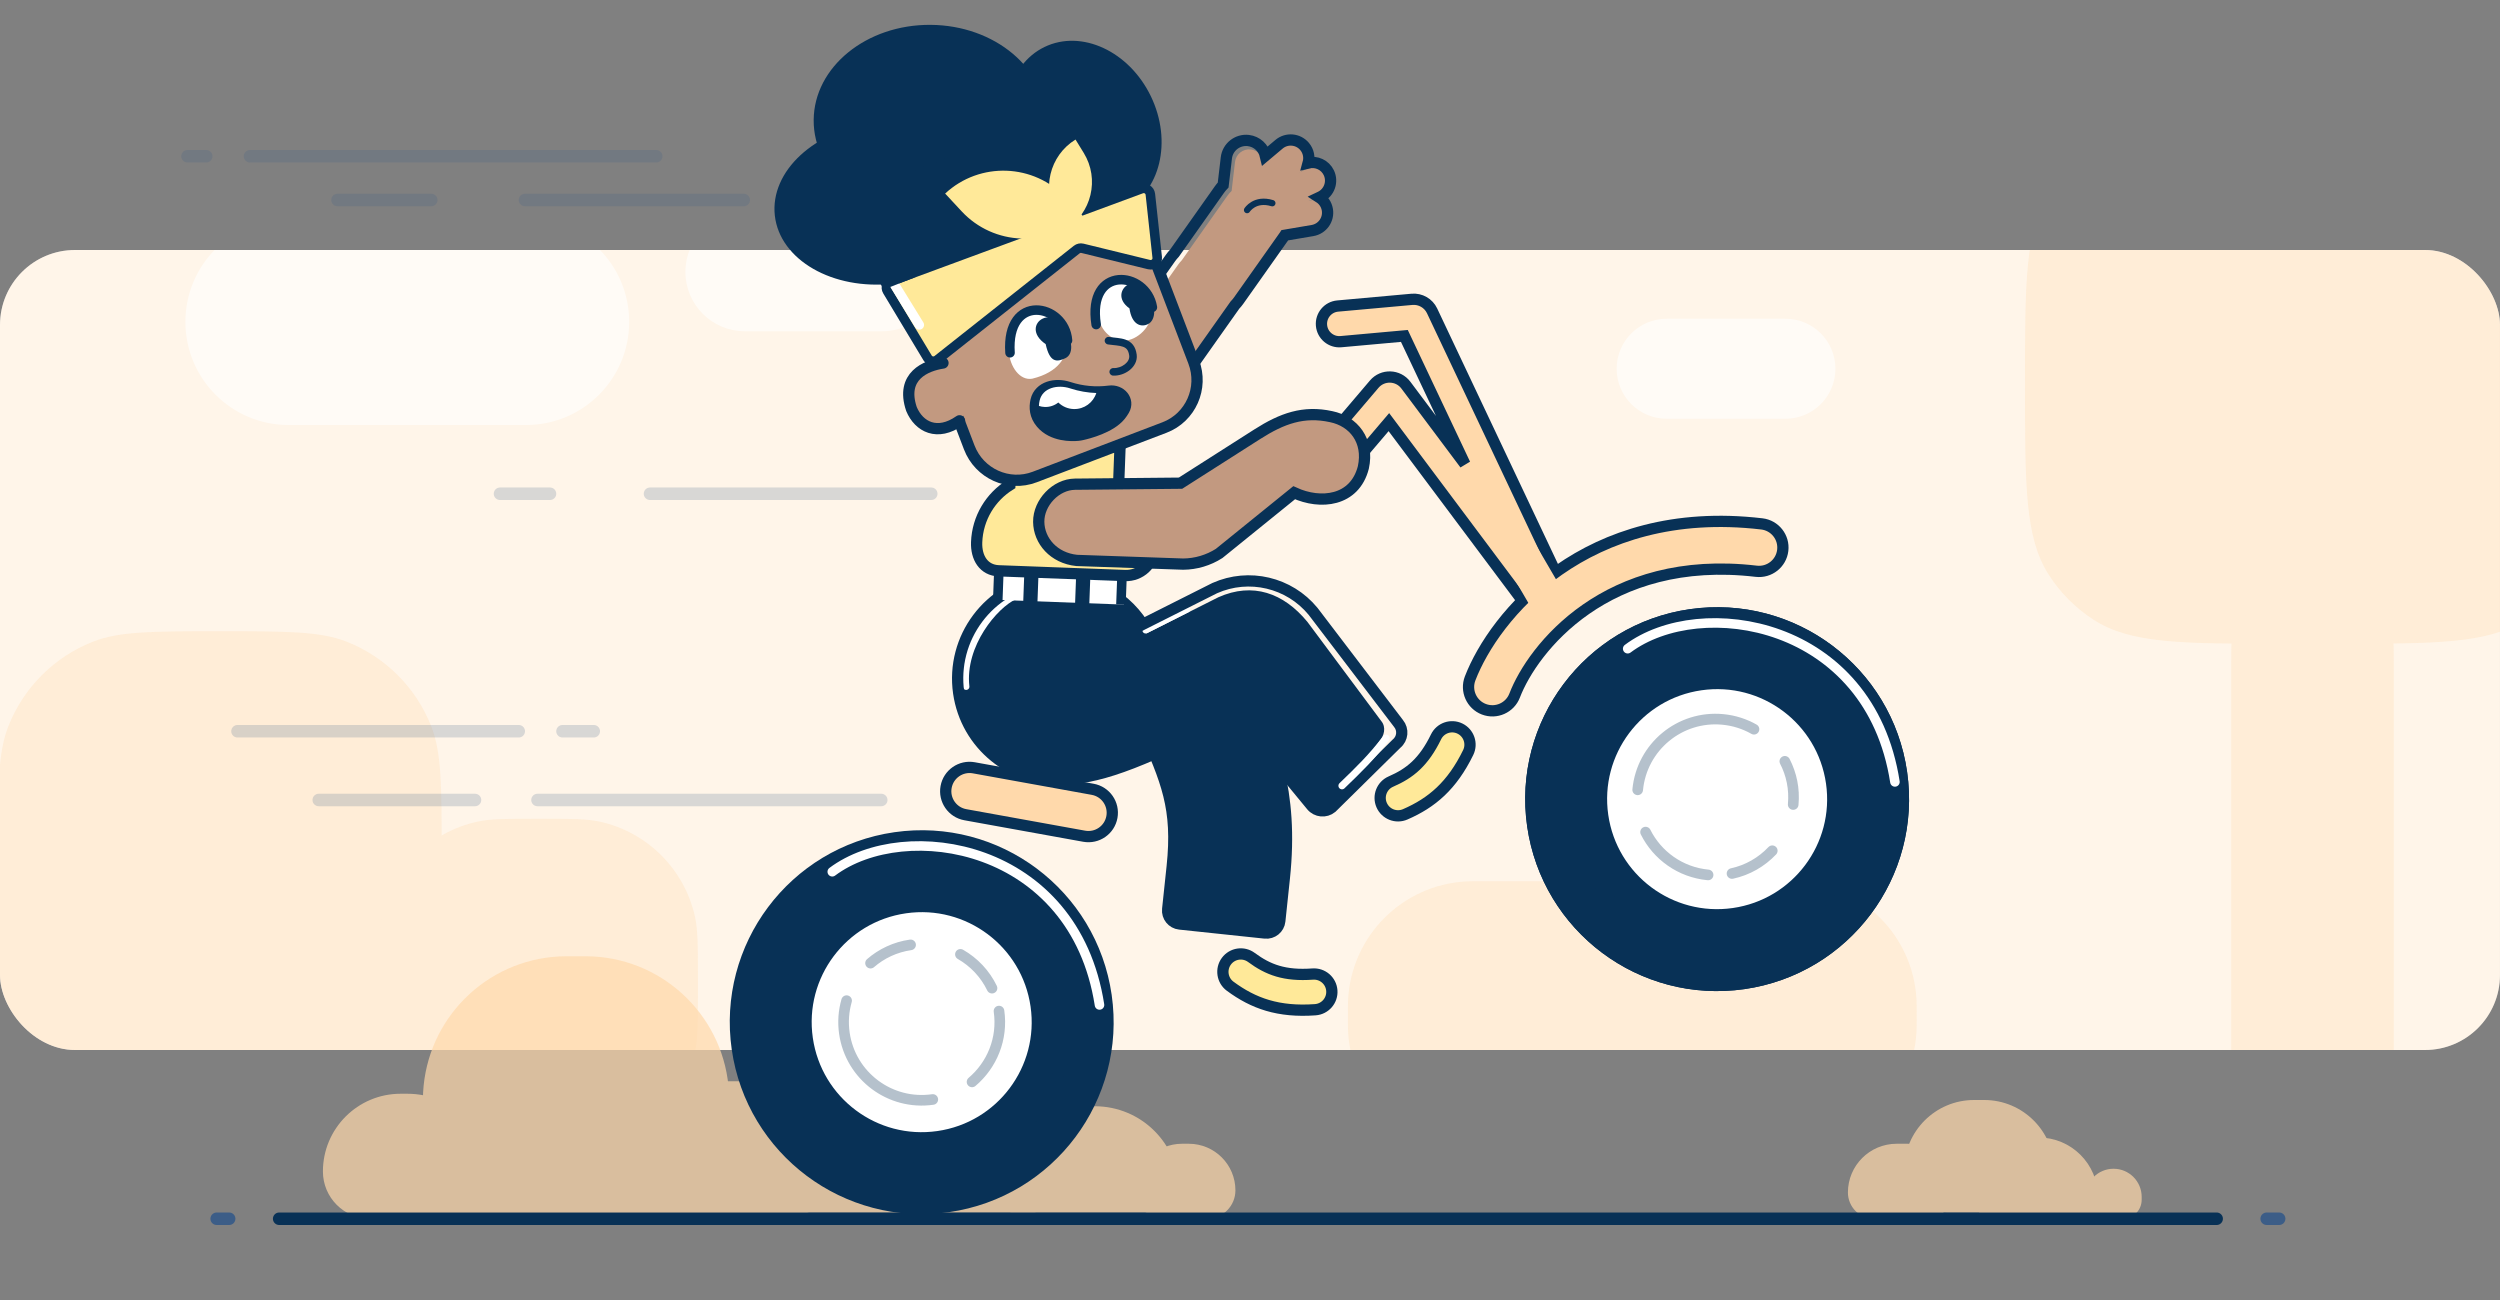 <svg width="400" height="208" viewBox="0 0 400 208" fill="none" xmlns="http://www.w3.org/2000/svg">
<rect x="0" y="0" width="400" height="208" fill="#808080" stroke="none"/>
<rect y="40" width="399.997" height="128" rx="12" fill="white"/>
<rect y="40" width="399.997" height="128" rx="12" fill="#FFD9AB" fill-opacity="0.25"/>
<g clip-path="url(#clip0_5873_121498)">
<g opacity="0.6">
<path d="M29.667 51.5C29.667 42.387 37.054 35 46.167 35H84.167C93.28 35 100.667 42.387 100.667 51.5C100.667 60.613 93.28 68 84.167 68H46.167C37.054 68 29.667 60.613 29.667 51.5Z" fill="white"/>
<path d="M109.667 43.5C109.667 38.253 113.92 34 119.167 34H141.167C146.414 34 150.667 38.253 150.667 43.5C150.667 48.747 146.414 53 141.167 53H119.167C113.92 53 109.667 48.747 109.667 43.5Z" fill="white"/>
<path d="M258.667 59C258.667 54.582 262.249 51 266.667 51H285.667C290.085 51 293.667 54.582 293.667 59C293.667 63.418 290.085 67 285.667 67H266.667C262.249 67 258.667 63.418 258.667 59Z" fill="white"/>
</g>
<g opacity="0.3">
<path d="M-0.333 136.5C-0.333 125.787 -0.333 120.43 1.347 116.18C3.786 110.006 8.673 105.119 14.847 102.68C19.097 101 24.454 101 35.167 101C45.88 101 51.237 101 55.487 102.68C61.661 105.119 66.548 110.006 68.987 116.18C70.667 120.43 70.667 125.787 70.667 136.5V148.5C70.667 159.213 70.667 164.57 68.987 168.82C66.548 174.994 61.661 179.881 55.487 182.32C51.237 184 45.88 184 35.167 184C24.454 184 19.097 184 14.847 182.32C8.673 179.881 3.786 174.994 1.347 168.82C-0.333 164.57 -0.333 159.213 -0.333 148.5V136.5Z" fill="#FFD9AB"/>
<path d="M60.667 156.5C60.667 151.388 60.667 148.832 61.132 146.714C62.804 139.091 68.758 133.137 76.381 131.465C78.499 131 81.055 131 86.167 131C91.279 131 93.835 131 95.953 131.465C103.576 133.137 109.53 139.091 111.202 146.714C111.667 148.832 111.667 151.388 111.667 156.5V158.5C111.667 163.612 111.667 166.168 111.202 168.286C109.53 175.909 103.576 181.863 95.953 183.535C93.835 184 91.279 184 86.167 184C81.055 184 78.499 184 76.381 183.535C68.758 181.863 62.804 175.909 61.132 168.286C60.667 166.168 60.667 163.612 60.667 158.5V156.5Z" fill="#FFD9AB"/>
</g>
<g opacity="0.3">
<path d="M324 61.5C324 45.122 324 36.934 327.829 30.995C329.68 28.123 332.123 25.68 334.995 23.829C340.934 20 349.122 20 365.5 20H373.5C389.878 20 398.066 20 404.005 23.829C406.877 25.68 409.32 28.123 411.171 30.995C415 36.934 415 45.122 415 61.5C415 77.878 415 86.066 411.171 92.005C409.32 94.877 406.877 97.32 404.005 99.171C398.066 103 389.878 103 373.5 103H365.5C349.122 103 340.934 103 334.995 99.171C332.123 97.32 329.68 94.877 327.829 92.005C324 86.066 324 77.878 324 61.5Z" fill="#FFD9AB"/>
<path d="M215.667 162.5C215.667 161.107 215.667 160.411 215.702 159.823C216.298 149.704 224.371 141.631 234.49 141.035C235.078 141 235.774 141 237.167 141H285.167C286.56 141 287.256 141 287.844 141.035C297.963 141.631 306.036 149.704 306.632 159.823C306.667 160.411 306.667 161.107 306.667 162.5C306.667 163.893 306.667 164.589 306.632 165.177C306.036 175.296 297.963 183.369 287.844 183.965C287.256 184 286.56 184 285.167 184H237.167C235.774 184 235.078 184 234.49 183.965C224.371 183.369 216.298 175.296 215.702 165.177C215.667 164.589 215.667 163.893 215.667 162.5Z" fill="#FFD9AB"/>
<path d="M357 106C357 102.229 357 100.343 358.172 99.172C359.343 98 361.229 98 365 98H375C378.771 98 380.657 98 381.828 99.172C383 100.343 383 102.229 383 106V193C383 196.771 383 198.657 381.828 199.828C380.657 201 378.771 201 375 201H365C361.229 201 359.343 201 358.172 199.828C357 198.657 357 196.771 357 193V106Z" fill="#FFD9AB"/>
</g>
</g>
<g opacity="0.7">
<path d="M67.667 177.5C67.667 176.107 67.667 175.411 67.697 174.822C68.301 163.046 77.713 153.634 89.489 153.03C90.078 153 90.774 153 92.167 153C93.56 153 94.256 153 94.845 153.03C106.621 153.634 116.033 163.046 116.637 174.822C116.667 175.411 116.667 176.107 116.667 177.5V196H67.667V177.5Z" fill="#FFD9AB"/>
<path d="M51.667 187.432C51.667 180.566 57.233 175 64.099 175H65.167C72.623 175 78.667 181.044 78.667 188.5V195H59.235C55.055 195 51.667 191.612 51.667 187.432Z" fill="#FFD9AB"/>
<path d="M161.667 190.5C161.667 183.044 167.711 177 175.167 177C182.623 177 188.667 183.044 188.667 190.5V194H161.667V190.5Z" fill="#FFD9AB"/>
<path d="M181.667 190.459C181.667 186.34 185.007 183 189.126 183H190.208C194.327 183 197.667 186.34 197.667 190.459C197.667 192.967 195.634 195 193.126 195H186.208C183.7 195 181.667 192.967 181.667 190.459Z" fill="#FFD9AB"/>
<path d="M102.667 186.676C102.667 179.123 108.79 173 116.343 173H119.991C127.544 173 133.667 179.123 133.667 186.676C133.667 191.273 129.94 195 125.343 195H110.991C106.394 195 102.667 191.273 102.667 186.676Z" fill="#FFD9AB"/>
<path d="M121.667 186C121.667 173.85 131.517 164 143.667 164C155.817 164 165.667 173.85 165.667 186V194H121.667V186Z" fill="#FFD9AB"/>
</g>
<g opacity="0.7">
<path d="M316.667 191.5C316.667 186.253 320.92 182 326.167 182C331.414 182 335.667 186.253 335.667 191.5V195H316.667V191.5Z" fill="#FFD9AB"/>
<path d="M333.667 191.5C333.667 189.015 335.682 187 338.167 187C340.652 187 342.667 189.015 342.667 191.5V191.973C342.667 193.645 341.312 195 339.64 195H336.694C335.022 195 333.667 193.645 333.667 191.973V191.5Z" fill="#FFD9AB"/>
<path d="M295.667 190.8C295.667 186.492 299.159 183 303.467 183H305.208C309.327 183 312.667 186.34 312.667 190.459C312.667 192.967 310.634 195 308.126 195H299.867C297.547 195 295.667 193.12 295.667 190.8Z" fill="#FFD9AB"/>
<path d="M304.667 187.189C304.667 181.01 309.677 176 315.856 176H317.478C323.657 176 328.667 181.01 328.667 187.189C328.667 190.951 325.618 194 321.856 194H311.478C307.716 194 304.667 190.951 304.667 187.189Z" fill="#FFD9AB"/>
</g>
<path d="M44.666 195L354.666 195" stroke="#083156" stroke-width="2" stroke-linecap="round"/>
<path d="M36.666 195L34.666 195" stroke="#3C5D87" stroke-width="2" stroke-linecap="round"/>
<path d="M364.666 195L362.666 195" stroke="#3C5D87" stroke-width="2" stroke-linecap="round"/>
<path fill-rule="evenodd" clip-rule="evenodd" d="M221.063 128.812C220.434 127.362 221.099 125.677 222.549 125.048C225.596 123.725 227.789 121.951 229.769 117.893C230.462 116.472 232.175 115.883 233.595 116.575C235.015 117.268 235.605 118.981 234.912 120.402C232.319 125.716 229.095 128.445 224.827 130.297C223.378 130.926 221.693 130.261 221.063 128.812Z" fill="#FFE999" stroke="#083156" stroke-width="1.802" stroke-linecap="round"/>
<path fill-rule="evenodd" clip-rule="evenodd" d="M196.222 153.793C197.161 152.522 198.952 152.252 200.224 153.191C202.896 155.164 205.53 156.171 210.035 155.849C211.611 155.736 212.98 156.922 213.093 158.499C213.206 160.075 212.019 161.444 210.443 161.557C204.545 161.979 200.567 160.558 196.824 157.795C195.553 156.856 195.283 155.064 196.222 153.793Z" fill="#FFE999" stroke="#083156" stroke-width="1.802" stroke-linecap="round"/>
<path fill-rule="evenodd" clip-rule="evenodd" d="M193.381 100.821C194.539 100.312 195.889 100.837 196.398 101.995L199.164 108.28C199.33 108.658 199.496 109.034 199.661 109.408C203.584 118.291 207.131 126.326 205.626 140.556L204.904 147.385C204.771 148.642 203.644 149.554 202.386 149.421L188.728 147.976C187.471 147.843 186.559 146.716 186.692 145.459L187.415 138.629C188.404 129.278 186.529 125.023 182.772 116.495C182.651 116.22 182.527 115.94 182.402 115.656L179.636 109.37C179.127 108.213 179.653 106.862 180.81 106.353L193.381 100.821Z" fill="#083156" stroke="#083156" stroke-width="1.526" stroke-linecap="square"/>
<path d="M171.362 124.476C163.107 124.958 155.181 120.659 153.984 112.325C152.72 103.533 158.823 95.382 167.615 94.119C174.049 93.195 179.888 95.487 183.439 101.348L194.957 95.552C200.439 93.118 205.36 94.856 209.172 99.485L221.012 115.381C221.816 116.357 221.468 117.744 220.7 118.604L213.166 129.143C212.19 129.947 210.639 129.052 209.836 128.076L198.241 114.305C184.096 121.316 177.82 124.346 171.362 124.476Z" fill="#083156"/>
<path d="M162.303 95.424C159.21 96.828 153.831 103.145 154.589 109.873" stroke="white" stroke-width="1.03" stroke-linecap="round"/>
<path d="M183.299 100.847L189.936 97.49" stroke="white" stroke-width="1.03" stroke-linecap="round"/>
<path d="M170.229 124.638C161.974 125.12 154.587 119.202 153.389 110.868C152.126 102.076 158.229 93.925 167.021 92.662C173.455 91.737 179.546 94.758 182.845 99.891L194.363 94.095C199.844 91.662 206.276 93.181 210.089 97.811L223.764 115.756C224.568 116.732 224.428 118.175 223.453 118.978L213.067 129.22C212.091 130.023 210.649 129.884 209.845 128.908L197.864 114.359C183.719 121.369 176.687 124.508 170.229 124.638Z" stroke="#083156" stroke-width="1.802" stroke-linecap="square"/>
<path d="M159.622 90.619L180.028 91.381L179.828 96.735L159.422 95.973L159.622 90.619Z" fill="white"/>
<path d="M163.91 91.086L166.185 91.171L165.99 96.406L163.715 96.322L163.91 91.086Z" fill="#083156"/>
<path d="M172.21 91.303L174.485 91.388L174.284 96.772L172.009 96.687L172.21 91.303Z" fill="#083156"/>
<path d="M179.514 92.331L179.378 95.971" stroke="#083156" stroke-width="1.526" stroke-linecap="square"/>
<path d="M159.809 91.596L159.671 95.305" stroke="#083156" stroke-width="1.526" stroke-linecap="square"/>
<path d="M189.093 41.636C188.886 41.845 188.694 42.075 188.518 42.323L181.171 52.715C179.423 55.187 180.01 58.608 182.482 60.356C184.955 62.104 188.376 61.517 190.124 59.045L197.379 48.783C197.586 48.573 197.778 48.343 197.954 48.095L205.301 37.703C205.382 37.588 205.459 37.471 205.53 37.352L210.347 36.534C211.435 36.349 212.167 35.317 211.982 34.229C211.798 33.141 210.766 32.409 209.677 32.594L207.795 32.913L211.345 31.233C212.342 30.76 212.768 29.569 212.296 28.571C211.823 27.573 210.632 27.148 209.634 27.62L205.873 29.401L208.293 27.364C209.138 26.654 209.246 25.393 208.535 24.548C207.825 23.704 206.564 23.595 205.719 24.306L202.001 27.435L202.119 26.438C202.266 25.192 201.374 24.062 200.128 23.915C198.882 23.768 197.752 24.66 197.605 25.906L197.057 30.554C196.799 30.799 196.561 31.072 196.348 31.374L189.093 41.636Z" fill="#C29980"/>
<path d="M201.656 27.378L205.151 24.231C206.37 23.079 208.399 24.308 207.713 26.294" stroke="#C29980" stroke-width="2.205" stroke-linecap="round"/>
<path d="M205.426 29.48L209.523 27.427C210.967 26.66 212.557 28.338 211.398 30.028" stroke="#C29980" stroke-width="1.145" stroke-linecap="round"/>
<path d="M207.469 33.116L209.692 32.639C211.276 32.234 212.425 34.241 210.9 35.609" stroke="#C29980" stroke-width="1.145" stroke-linecap="round"/>
<path d="M199.74 22.484C201.106 22.645 202.166 23.652 202.46 24.919L204.645 23.08C205.87 22.049 207.7 22.207 208.731 23.432C209.37 24.191 209.552 25.183 209.307 26.073C210.617 25.751 212.016 26.382 212.616 27.649C213.301 29.096 212.684 30.825 211.236 31.511L211.08 31.585C211.745 32.01 212.234 32.703 212.377 33.542C212.645 35.121 211.583 36.618 210.004 36.886L205.577 37.638C205.566 37.655 205.554 37.671 205.543 37.687L198.196 48.079C198.007 48.346 197.801 48.595 197.58 48.824L190.365 59.029C188.33 61.907 184.347 62.591 181.468 60.556C178.589 58.521 177.906 54.537 179.941 51.658L187.288 41.267C187.477 41 187.683 40.751 187.904 40.522L195.118 30.317C195.299 30.062 195.495 29.823 195.705 29.602L196.216 25.264C196.422 23.524 197.999 22.279 199.74 22.484Z" stroke="#083156" stroke-width="1.802"/>
<path d="M203.568 32.509C200.748 31.646 199.536 33.608 199.536 33.608" stroke="#083156" stroke-width="1.02" stroke-linecap="round"/>
<path d="M179.203 71.548L161.828 70.899L161.578 77.592C158.506 79.509 156.408 82.867 156.263 86.758C156.172 89.207 157.363 91.239 159.812 91.33L180.001 92.085C182.45 92.176 184.509 90.265 184.601 87.816C184.762 83.494 182.473 79.648 178.976 77.619L179.203 71.548Z" fill="#FFE999" stroke="#083156" stroke-width="1.802"/>
<path fill-rule="evenodd" clip-rule="evenodd" d="M211.441 52.073C211.299 50.499 212.459 49.108 214.033 48.966L225.91 47.893C227.265 47.77 228.552 48.507 229.134 49.736L250.085 94.059C251.756 97.594 246.899 100.519 244.557 97.388L222.221 67.539L215.129 75.873C214.105 77.076 212.299 77.222 211.095 76.198C209.892 75.174 209.746 73.368 210.771 72.164L219.876 61.465C221.224 59.88 223.695 59.958 224.942 61.624L234.393 74.254L224.7 53.748L214.548 54.666C212.974 54.808 211.583 53.647 211.441 52.073Z" fill="#FFD9AB" stroke="#083156" stroke-width="1.802" stroke-linecap="round"/>
<path fill-rule="evenodd" clip-rule="evenodd" d="M207.119 78.419C211.383 80.653 216.576 79.716 217.858 75.352C218.744 70.549 216.685 67.728 212.644 66.353C208.223 65.207 204.79 66.53 200.862 69.278L188.664 77.813L171.74 77.72C168.678 77.703 165.944 80.924 166.024 84.327C166.103 87.731 168.3 89.139 171.968 89.623L189.068 90.56C191.108 90.571 193.092 89.945 194.795 88.754L207.119 78.419Z" fill="#C29980"/>
<path fill-rule="evenodd" clip-rule="evenodd" d="M207.067 78.834C211.289 80.778 216.731 80.214 218.132 74.812C219.086 70.486 216.545 67.395 212.982 66.665C208.587 65.701 205.142 66.939 201.182 69.465L188.884 77.308L171.997 77.472C168.942 77.502 166.166 80.435 166.196 83.49C166.226 86.545 168.615 89.288 172.268 89.669L189.318 90.259C191.353 90.24 193.342 89.649 195.059 88.554L207.067 78.834Z" stroke="#083156" stroke-width="1.802" stroke-linecap="round"/>
<path fill-rule="evenodd" clip-rule="evenodd" d="M281.003 91.401C257.055 88.579 245.229 103.786 242.342 111.287C241.585 113.253 239.378 114.234 237.411 113.477C235.445 112.72 234.464 110.512 235.221 108.546C239.044 98.615 253.68 80.498 281.897 83.824C283.989 84.07 285.486 85.966 285.239 88.059C284.992 90.152 283.096 91.648 281.003 91.401Z" fill="#FFD9AB" stroke="#083156" stroke-width="1.802" stroke-linecap="round"/>
<path fill-rule="evenodd" clip-rule="evenodd" d="M151.377 125.921C151.752 123.847 153.737 122.47 155.81 122.846L174.831 126.288C176.905 126.663 178.281 128.648 177.906 130.721C177.531 132.795 175.546 134.171 173.472 133.796L154.451 130.354C152.378 129.979 151.001 127.994 151.377 125.921Z" fill="#FFD9AB" stroke="#083156" stroke-width="1.802" stroke-linecap="round"/>
<circle cx="274.741" cy="127.864" r="27.465" transform="rotate(-8.177 274.741 127.864)" fill="#083156" stroke="#083156" stroke-width="6.486"/>
<circle cx="274.74" cy="127.864" r="20.08" transform="rotate(-8.177 274.74 127.864)" fill="white" stroke="#083156" stroke-width="4.96"/>
<circle cx="274.741" cy="127.864" r="27.465" transform="rotate(-8.177 274.741 127.864)" fill="#083156" stroke="#083156" stroke-width="6.486"/>
<circle cx="274.74" cy="127.864" r="20.08" transform="rotate(-8.177 274.74 127.864)" fill="white" stroke="#083156" stroke-width="4.96"/>
<path opacity="0.3" d="M273.295 139.988C268.842 139.567 265.157 136.859 263.292 133.135M262.03 126.372C262.68 119.501 268.776 114.458 275.646 115.107C277.462 115.279 279.151 115.831 280.64 116.677M286.911 128.724C287.145 126.245 286.639 123.867 285.573 121.81M283.565 136.119C281.854 137.931 279.614 139.222 277.122 139.762" stroke="#083156" stroke-width="1.7" stroke-linecap="round"/>
<path d="M214.718 125.721C217.498 123.038 219.413 121.19 221.781 118.11" stroke="white" stroke-width="1.145" stroke-linecap="round"/>
<path d="M130.188 19.199C130.125 27.682 138.402 34.621 148.674 34.697C158.946 34.773 167.324 27.957 167.387 19.474C167.45 10.99 159.173 4.052 148.901 3.976C138.629 3.9 130.251 10.716 130.188 19.199Z" fill="#083156"/>
<path d="M162.724 25.739C166.206 32.949 173.822 36.478 179.735 33.622C185.647 30.766 187.618 22.607 184.136 15.398C180.655 8.189 173.039 4.66 167.126 7.515C161.213 10.371 159.242 18.53 162.724 25.739Z" fill="#083156"/>
<path d="M123.973 34.495C124.769 41.596 133.249 46.475 142.913 45.391C152.576 44.307 159.765 37.672 158.969 30.571C158.172 23.47 149.693 18.591 140.029 19.675C130.365 20.759 123.177 27.394 123.973 34.495Z" fill="#083156"/>
<path d="M173.278 16.98L143.534 28.325L150.475 46.524L180.219 35.179L173.278 16.98Z" fill="#083156"/>
<path d="M149.791 43.765C145.649 45.345 145.522 47.955 147.041 51.938L154.869 69.605C156.654 74.286 159.803 77.915 164.67 76.058L185.714 68.686C190.581 66.829 193.079 61.53 191.294 56.85L184.417 38.82C182.898 34.836 178.309 32.888 174.166 34.468L149.791 43.765Z" fill="#C29980"/>
<path d="M152.087 44.766C148.602 46.095 146.853 50.023 148.197 53.547L155.074 71.577C156.684 75.798 161.381 77.914 165.558 76.321L186.327 68.4C190.503 66.807 192.598 62.1 190.988 57.879L184.111 39.849C182.767 36.325 178.847 34.56 175.362 35.889L152.087 44.766Z" stroke="#083156" stroke-width="1.802"/>
<path d="M145.513 65.183C146.463 67.672 149.423 68.855 152.125 67.824C154.827 66.794 156.248 63.94 155.298 61.45C154.349 58.961 151.389 57.778 148.686 58.809C145.984 59.839 144.563 62.693 145.513 65.183Z" fill="#C29980"/>
<path d="M182.634 30.202C183.281 29.963 183.981 30.396 184.056 31.082L185.155 41.193C185.234 41.924 184.563 42.512 183.849 42.337L173.193 39.729C172.876 39.651 172.54 39.724 172.283 39.927L149.988 57.564C149.487 57.961 148.751 57.827 148.422 57.279L141.975 46.557C141.632 45.987 141.892 45.246 142.516 45.016L182.634 30.202Z" fill="#FFE999" stroke="#083156" stroke-width="1.526"/>
<path d="M170.58 31.683C165.431 26.141 156.765 25.822 151.223 30.97L153.852 33.8C159 39.343 167.667 39.662 173.209 34.514L170.58 31.683Z" fill="#FFE999"/>
<path d="M173.398 24.466C175.971 28.652 174.664 34.132 170.478 36.705L169.163 34.567C166.59 30.381 167.897 24.901 172.083 22.328L173.398 24.466Z" fill="#FFE999"/>
<path d="M161.405 56.14C161.547 58.68 163.201 60.963 165.176 60.585C169.376 59.563 170.889 57.036 170.748 54.495C170.607 51.955 167.916 49.79 165.739 49.911C163.561 50.033 161.264 53.599 161.405 56.14Z" fill="white"/>
<path d="M175.684 50.476C176.046 52.995 178.09 54.785 180.249 54.475C182.408 54.165 184.62 51.763 184.258 49.244C183.896 46.725 181.097 45.044 178.938 45.354C176.779 45.664 175.323 47.957 175.684 50.476Z" fill="white"/>
<path d="M170.725 52.901C169.923 51.203 168.182 50.341 166.835 50.976C165.488 51.612 165.03 53.521 167.306 55.055C167.968 58.069 169.107 57.947 170.454 57.312C171.801 56.676 171.526 54.6 170.725 52.901Z" fill="#083156"/>
<path d="M184.124 47.666C183.242 45.922 181.616 44.969 180.494 45.538C179.371 46.106 178.68 47.888 180.714 49.342C181.088 51.97 182.568 52.421 183.69 51.853C184.813 51.285 185.007 49.41 184.124 47.666Z" fill="#083156"/>
<path fill-rule="evenodd" clip-rule="evenodd" d="M176.756 54.425C176.709 54.755 176.939 55.061 177.269 55.108C177.554 55.148 177.86 55.181 178.144 55.211C178.322 55.229 178.49 55.247 178.639 55.265C179.061 55.317 179.408 55.379 179.695 55.486C179.972 55.588 180.174 55.724 180.324 55.917C180.477 56.112 180.611 56.412 180.673 56.898C180.735 57.379 180.494 57.876 179.985 58.28C179.475 58.685 178.779 58.922 178.143 58.892C177.809 58.876 177.527 59.134 177.511 59.467C177.495 59.8 177.752 60.083 178.085 60.099C179.033 60.144 180.013 59.8 180.736 59.226C181.458 58.652 182.004 57.775 181.872 56.744C181.789 56.102 181.595 55.582 181.277 55.174C180.957 54.764 180.547 54.513 180.114 54.353C179.69 54.196 179.228 54.12 178.786 54.066C178.589 54.042 178.405 54.023 178.224 54.004C177.966 53.977 177.715 53.951 177.438 53.912C177.108 53.865 176.802 54.095 176.756 54.425Z" fill="#083156"/>
<path d="M150.876 58.081C148.184 58.484 144.048 60.129 145.835 65.443C147.034 68.308 149.966 69.827 153.529 67.326" stroke="#083156" stroke-width="1.802" stroke-linecap="round"/>
<path d="M170.804 54.472C170.354 48.544 160.95 46.789 161.603 56.442" stroke="#083156" stroke-width="1.526" stroke-linecap="round"/>
<path d="M184.382 49.169C183.418 43.303 173.897 42.373 175.387 51.932" stroke="#083156" stroke-width="1.526" stroke-linecap="round"/>
<path fill-rule="evenodd" clip-rule="evenodd" d="M177.379 61.693C175.344 61.958 173.275 61.769 171.322 61.138L171.224 61.106C170.03 60.721 168.675 60.676 167.499 61.079C166.292 61.493 165.233 62.405 164.892 63.879C164.584 65.207 164.684 66.814 165.908 68.267C166.991 69.553 168.445 70.13 169.677 70.383C170.911 70.636 172.021 70.585 172.558 70.536C172.821 70.512 173.068 70.468 173.299 70.416C173.846 70.294 175.031 69.999 176.291 69.484C177.52 68.983 178.976 68.211 179.921 67.061C180.181 66.746 180.408 66.408 180.606 66.072C181.277 64.931 181.077 63.693 180.37 62.831C179.688 62 178.566 61.538 177.379 61.693Z" fill="#083156"/>
<path d="M166.227 64.949C166.236 64.651 166.278 64.359 166.344 64.077C166.815 62.04 169.219 61.492 171.209 62.134L171.307 62.166C172.638 62.596 174.018 62.837 175.408 62.884C174.926 64.406 173.484 65.491 171.808 65.448C170.841 65.423 169.972 65.027 169.331 64.4C168.744 64.866 167.996 65.137 167.187 65.116C166.852 65.108 166.529 65.049 166.227 64.949Z" fill="white"/>
<path d="M142.159 43.986L147.087 51.988" stroke="white" stroke-width="1.526" stroke-linecap="round"/>
<path fill-rule="evenodd" clip-rule="evenodd" d="M146.333 44.393L141.44 46.304L139.22 42.952L145.167 42.652L146.333 44.393Z" fill="#083156"/>
<path d="M260.43 103.795C272.095 95.063 299.177 99.297 303.189 125.108" stroke="white" stroke-width="1.526" stroke-linecap="round"/>
<circle cx="147.473" cy="163.549" r="27.465" transform="rotate(-8.177 147.473 163.549)" fill="#083156" stroke="#083156" stroke-width="6.486"/>
<circle cx="147.47" cy="163.548" r="20.08" transform="rotate(-8.177 147.47 163.548)" fill="white" stroke="#083156" stroke-width="4.96"/>
<path opacity="0.3" d="M159.84 161.77C160.476 166.197 158.709 170.415 155.527 173.103M149.248 175.917C142.417 176.898 136.084 172.156 135.102 165.325C134.843 163.519 134.983 161.749 135.456 160.103M145.694 151.179C143.23 151.533 141.037 152.583 139.287 154.103M153.668 152.696C155.832 153.933 157.612 155.807 158.722 158.103" stroke="#083156" stroke-width="1.7" stroke-linecap="round"/>
<path d="M133.161 139.481C144.826 130.748 171.908 134.983 175.92 160.794" stroke="white" stroke-width="1.526" stroke-linecap="round"/>
<path d="M243.787 89.498L247.524 95.909" stroke="#FFD9AB" stroke-width="5.723" stroke-linecap="square"/>
<g opacity="0.2">
<path d="M40 24.999L105 24.999" stroke="#3C5D87" stroke-width="2" stroke-linecap="round"/>
<path d="M30 24.999L33 24.999" stroke="#3C5D87" stroke-width="2" stroke-linecap="round"/>
<path d="M84 31.999L119 31.999" stroke="#3C5D87" stroke-width="2" stroke-linecap="round"/>
<path d="M54 31.999L69 31.999" stroke="#3C5D87" stroke-width="2" stroke-linecap="round"/>
<path d="M104 78.999L149 78.999" stroke="#3C5D87" stroke-width="2" stroke-linecap="round"/>
<path d="M80 78.999L88 78.999" stroke="#3C5D87" stroke-width="2" stroke-linecap="round"/>
<path d="M86 127.999L141 127.999" stroke="#3C5D87" stroke-width="2" stroke-linecap="round"/>
<path d="M51 127.999L76 127.999" stroke="#3C5D87" stroke-width="2" stroke-linecap="round"/>
<path d="M38 116.999L83 116.999" stroke="#3C5D87" stroke-width="2" stroke-linecap="round"/>
<path d="M90 116.999L95 116.999" stroke="#3C5D87" stroke-width="2" stroke-linecap="round"/>
</g>
<defs>
<clipPath id="clip0_5873_121498">
<rect y="40" width="399.997" height="128" rx="12" fill="white"/>
</clipPath>
</defs>
</svg>
